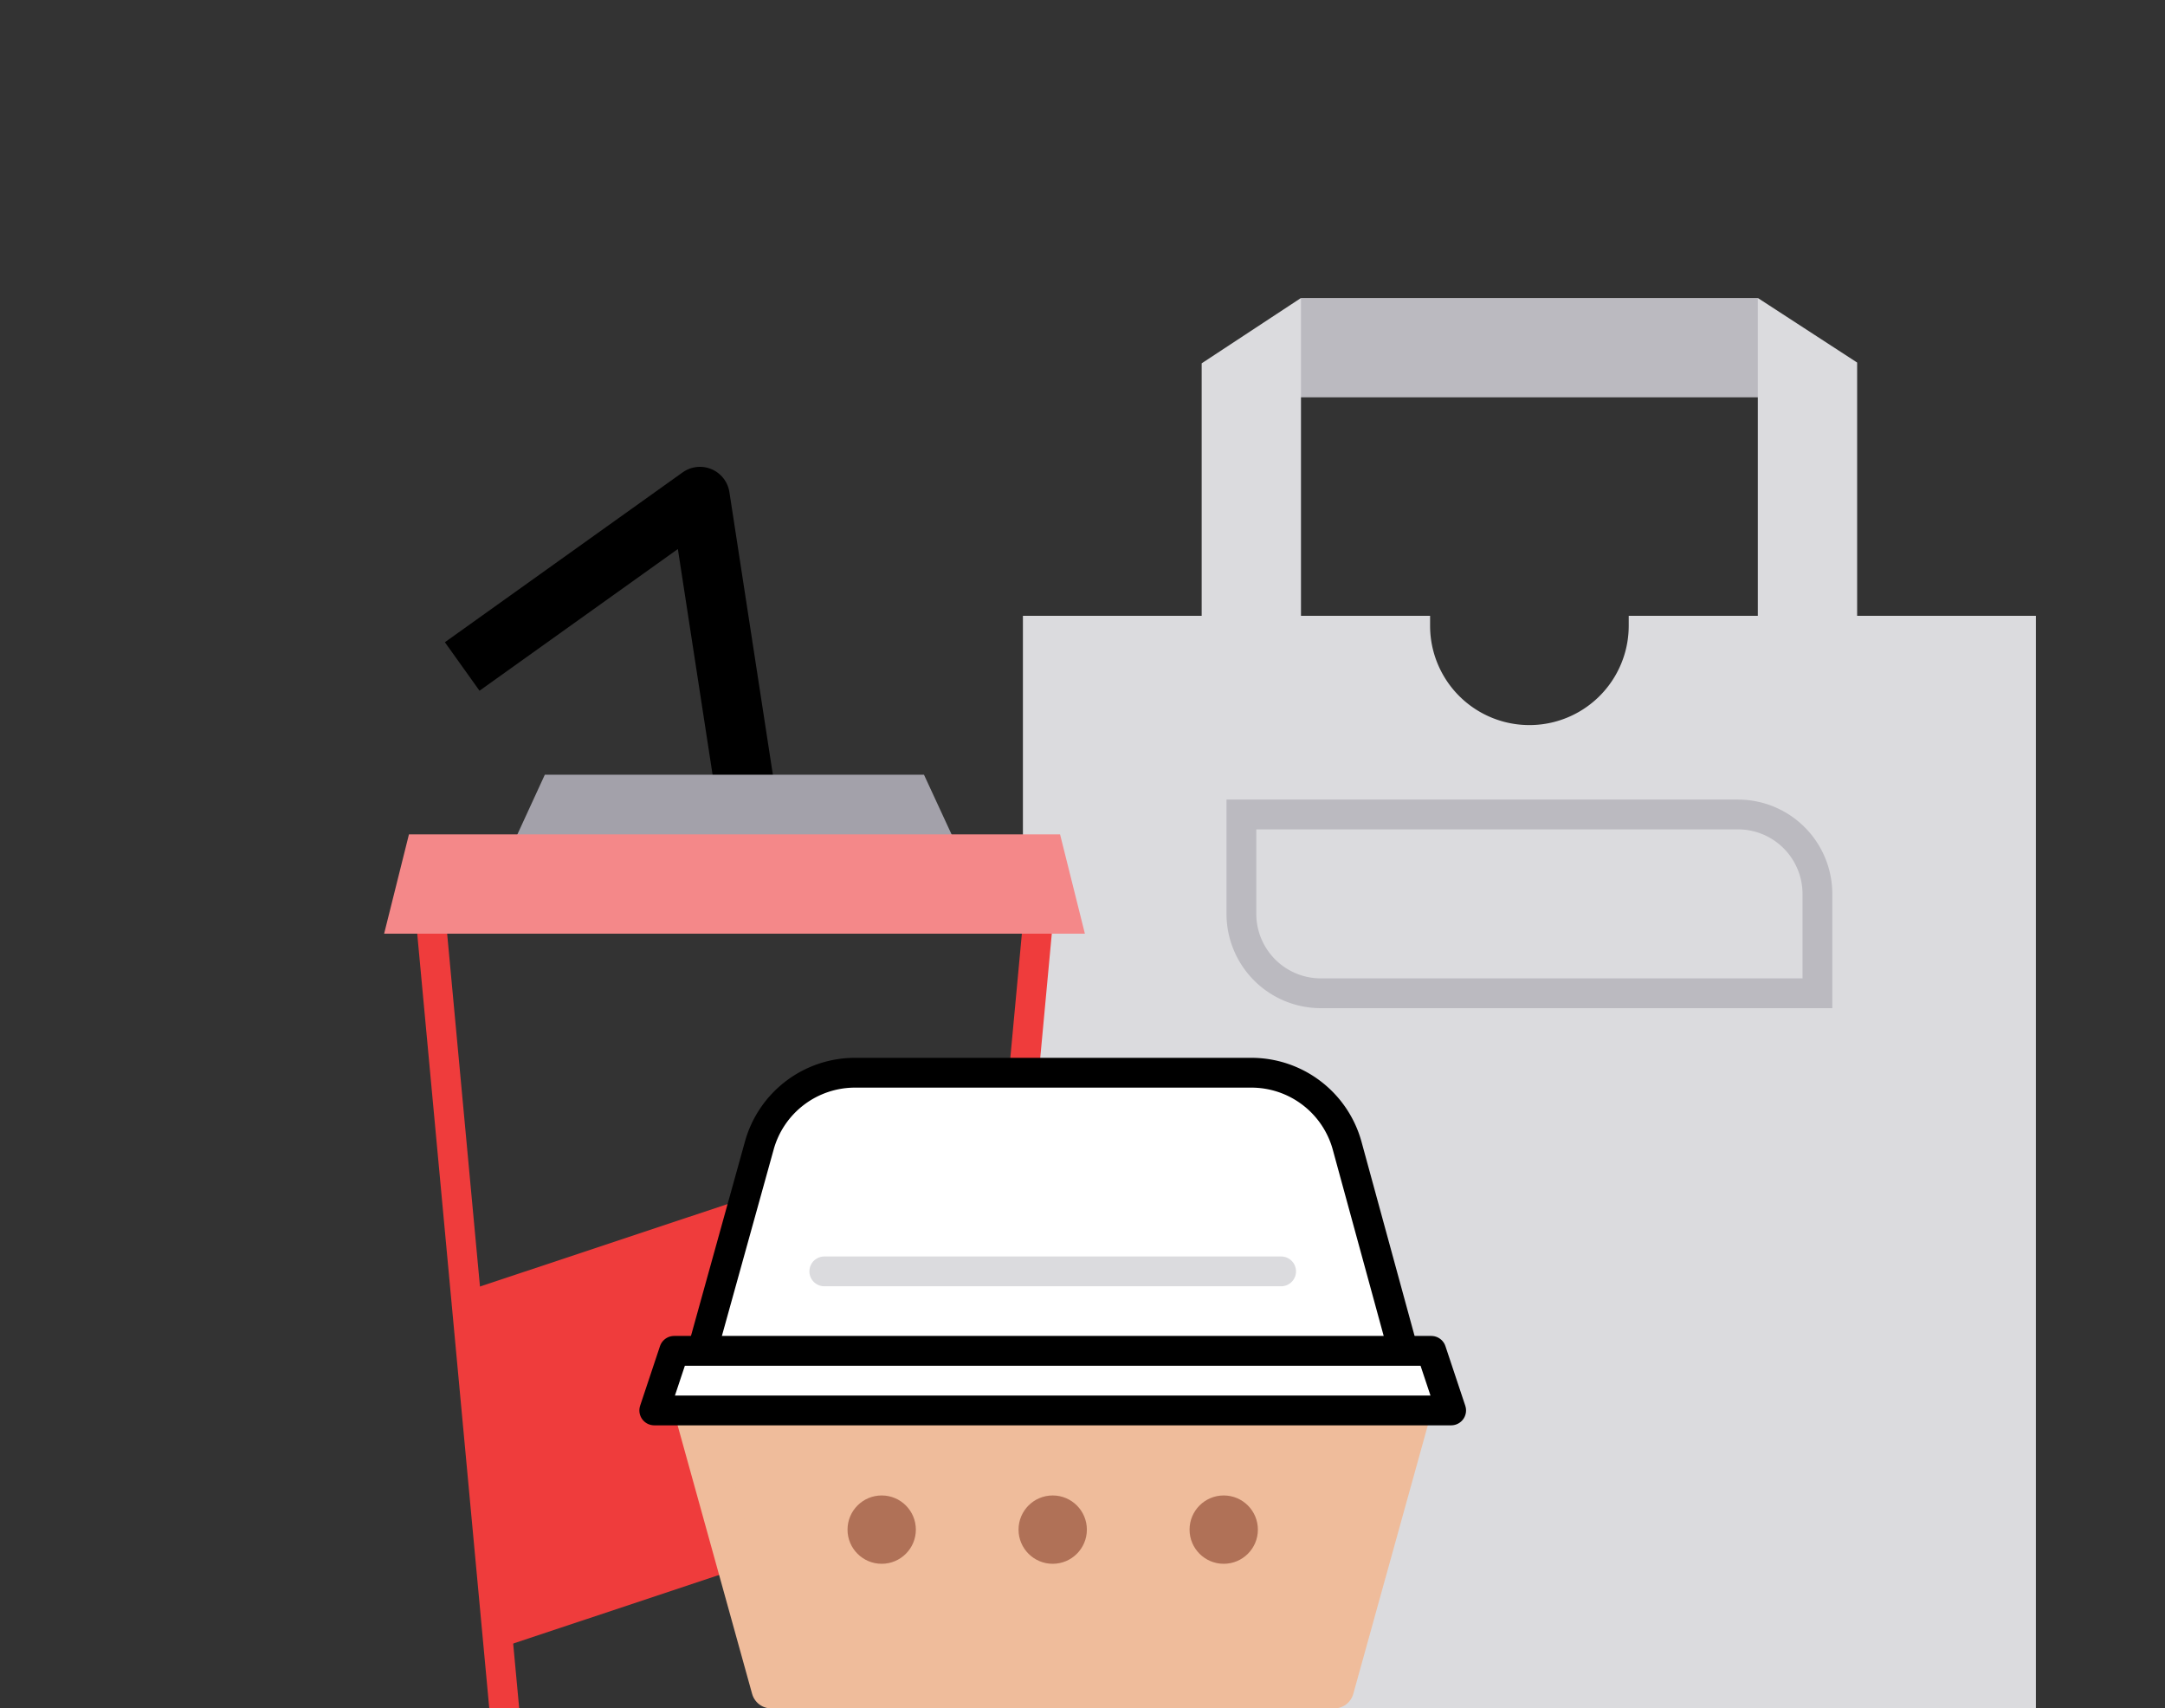 <svg xmlns="http://www.w3.org/2000/svg" id="Layer_1" data-name="Layer 1" width="109" height="86" viewBox="0 0 109 86"><rect x="0" y="0" width="109" height="86" fill="#333333" stroke="none"/><defs><style>.cls-1,.cls-13,.cls-6,.cls-7{fill:none;}.cls-2{fill:#bbbac0;}.cls-3,.cls-4{fill:#dbdbde;}.cls-4{stroke:#bbbac0;}.cls-13,.cls-4,.cls-7,.cls-8,.cls-9{stroke-miterlimit:10;}.cls-11,.cls-13,.cls-4,.cls-7{stroke-width:1.5px;}.cls-5{fill:#ef3c3c;}.cls-11,.cls-6{stroke:#000;}.cls-10,.cls-11,.cls-6{stroke-linejoin:round;}.cls-6{stroke-width:3px;}.cls-7{stroke:#ef3c3c;}.cls-8{fill:#a3a1aa;stroke:#a3a1aa;}.cls-9{fill:#f48889;stroke:#f48889;}.cls-10{fill:#efbc9b;stroke:#efbc9b;stroke-width:2px;}.cls-11{fill:#fff;}.cls-12{fill:#b07157;}.cls-13{stroke:#dbdbde;stroke-linecap:round;}</style></defs><title>109x86_takeout</title><rect class="cls-1" x="0.22" width="109" height="86"/><polygon class="cls-2" points="89.5 20 64.5 20 65.5 15 88.5 15 89.5 20"/><path class="cls-3" d="M93.5,31V18.25L88.5,15V31H82v.5a5,5,0,0,1-10,0V31H65.5V15l-5,3.29V31h-9V86h51V31Z"/><path class="cls-4" d="M62.5,41h25a4,4,0,0,1,4,4v5a0,0,0,0,1,0,0h-25a4,4,0,0,1-4-4V41A0,0,0,0,1,62.5,41Z"/><polygon class="cls-5" points="25.28 82.92 50.02 74.68 51.5 55.66 23.27 65.06 25.28 82.92"/><polyline class="cls-6" points="38.2 44.24 35.24 25 23.27 33.55"/><polygon class="cls-7" points="48.48 87 25.48 87 21.48 44 52.48 44 48.48 87"/><polygon class="cls-8" points="48.05 43.5 25.91 43.5 27.75 39.5 46.2 39.5 48.05 43.5"/><polygon class="cls-9" points="53.98 46.5 19.98 46.5 20.98 42.5 52.98 42.5 53.98 46.5"/><polygon class="cls-10" points="67.17 85 38.83 85 34.39 69 71.61 69 67.17 85"/><path class="cls-11" d="M43.05,54H63a5,5,0,0,1,4.82,3.66L70.92,69H35.08l3.15-11.34A5,5,0,0,1,43.05,54Z"/><polygon class="cls-11" points="73.06 71 32.94 71 33.94 68 72.06 68 73.06 71"/><circle class="cls-12" cx="53" cy="77" r="1.72"/><circle class="cls-12" cx="44.39" cy="77" r="1.72"/><circle class="cls-12" cx="61.61" cy="77" r="1.72"/><line class="cls-13" x1="64.5" y1="64" x2="41.5" y2="64"/></svg>
